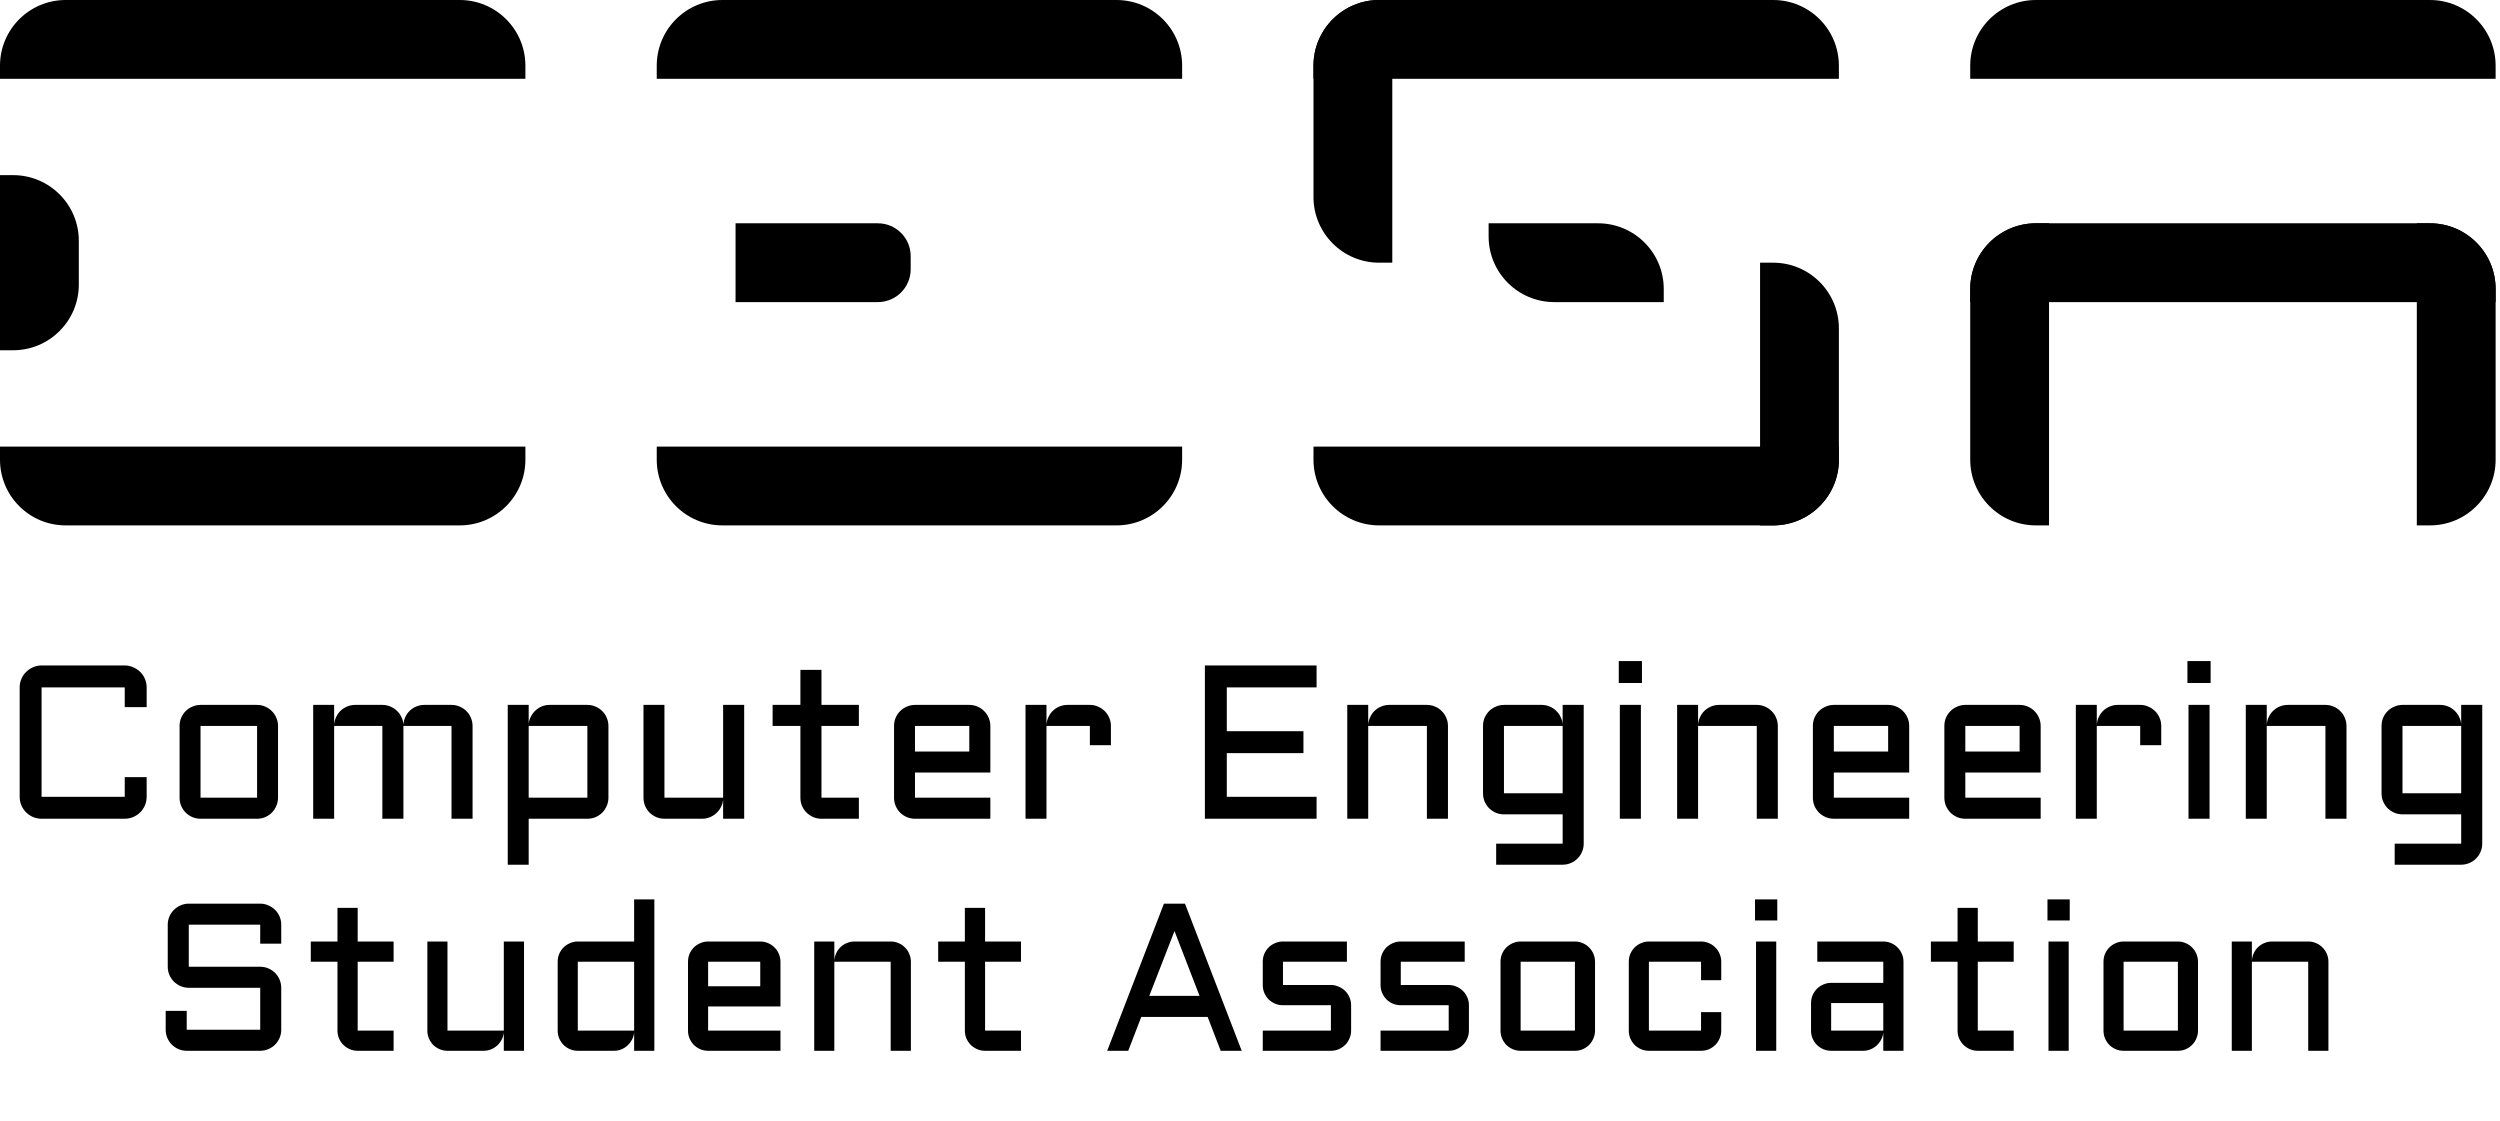 <svg width="571" height="256" viewBox="0 0 571 256" fill="none" xmlns="http://www.w3.org/2000/svg">
<path d="M450 15C450 6.716 456.716 0 465 0H555C563.284 0 570 6.716 570 15V18H450V15Z" fill="black"/>
<path d="M450 66C450 57.716 456.716 51 465 51H555C563.284 51 570 57.716 570 66V69H450V66Z" fill="black"/>
<path d="M450 66C450 57.716 456.716 51 465 51H468V120H465C456.716 120 450 113.284 450 105V66Z" fill="black"/>
<path d="M552 51H555C563.284 51 570 57.716 570 66V105C570 113.284 563.284 120 555 120H552V51Z" fill="black"/>
<path d="M0 15C0 6.716 6.716 0 15 0H105C113.284 0 120 6.716 120 15V18H0V15Z" fill="black"/>
<path d="M0 40H3C11.284 40 18 46.716 18 55V65C18 73.284 11.284 80 3 80H0V40Z" fill="black"/>
<path d="M0 102H120V105C120 113.284 113.284 120 105 120H15C6.716 120 0 113.284 0 105V102Z" fill="black"/>
<path d="M150 15C150 6.716 156.716 0 165 0H255C263.284 0 270 6.716 270 15V18H150V15Z" fill="black"/>
<path d="M168 51H200.5C204.642 51 208 54.358 208 58.5V61.5C208 65.642 204.642 69 200.5 69H168V51Z" fill="black"/>
<path d="M150 102H270V105C270 113.284 263.284 120 255 120H165C156.716 120 150 113.284 150 105V102Z" fill="black"/>
<path d="M300 15C300 6.716 306.716 0 315 0H405C413.284 0 420 6.716 420 15V18H300V15Z" fill="black"/>
<path d="M340 51H365C373.284 51 380 57.716 380 66V69H355C346.716 69 340 62.284 340 54V51Z" fill="black"/>
<path d="M300 15C300 6.716 306.716 0 315 0H318V60H315C306.716 60 300 53.284 300 45V15Z" fill="black"/>
<path d="M402 60H405C413.284 60 420 66.716 420 75V105C420 113.284 413.284 120 405 120H402V60Z" fill="black"/>
<path d="M300 102H420V105C420 113.284 413.284 120 405 120H315C306.716 120 300 113.284 300 105V102Z" fill="black"/>
<path d="M4.492 156.995C4.492 156.312 4.622 155.669 4.883 155.066C5.143 154.448 5.501 153.919 5.957 153.479C6.413 153.024 6.942 152.666 7.544 152.405C8.162 152.129 8.813 151.99 9.497 151.99H28.491C29.175 151.99 29.818 152.129 30.42 152.405C31.038 152.666 31.576 153.024 32.031 153.479C32.487 153.919 32.845 154.448 33.105 155.066C33.366 155.669 33.496 156.312 33.496 156.995V161.512H28.491V156.995H9.497V181.995H28.491V177.503H33.496V181.995C33.496 182.679 33.366 183.33 33.105 183.948C32.845 184.55 32.487 185.079 32.031 185.535C31.576 185.991 31.038 186.349 30.42 186.609C29.818 186.87 29.175 187 28.491 187H9.497C8.813 187 8.162 186.87 7.544 186.609C6.942 186.349 6.413 185.991 5.957 185.535C5.501 185.079 5.143 184.55 4.883 183.948C4.622 183.33 4.492 182.679 4.492 181.995V156.995ZM63.501 182.19C63.501 182.858 63.371 183.484 63.11 184.07C62.866 184.656 62.524 185.169 62.085 185.608C61.662 186.032 61.157 186.373 60.571 186.634C60.002 186.878 59.383 187 58.716 187H45.801C45.15 187 44.531 186.878 43.945 186.634C43.359 186.373 42.847 186.032 42.407 185.608C41.984 185.169 41.642 184.656 41.382 184.07C41.138 183.484 41.016 182.858 41.016 182.19V165.809C41.016 165.141 41.138 164.515 41.382 163.929C41.642 163.343 41.984 162.838 42.407 162.415C42.847 161.976 43.359 161.634 43.945 161.39C44.531 161.129 45.15 160.999 45.801 160.999H58.716C59.383 160.999 60.002 161.129 60.571 161.39C61.157 161.634 61.662 161.976 62.085 162.415C62.524 162.838 62.866 163.343 63.11 163.929C63.371 164.515 63.501 165.141 63.501 165.809V182.19ZM45.801 165.809V182.19H58.716V165.809H45.801ZM92.139 165.809V187H87.329V165.809H76.318V187H71.533V160.999H76.318V165.589C76.351 164.954 76.497 164.36 76.758 163.807C77.018 163.237 77.36 162.749 77.783 162.342C78.223 161.919 78.727 161.593 79.297 161.365C79.867 161.121 80.477 160.999 81.128 160.999H87.329C87.964 160.999 88.566 161.121 89.136 161.365C89.705 161.593 90.21 161.919 90.649 162.342C91.089 162.749 91.439 163.237 91.699 163.807C91.976 164.36 92.122 164.954 92.139 165.589C92.171 164.954 92.31 164.36 92.554 163.807C92.814 163.237 93.156 162.749 93.579 162.342C94.019 161.919 94.523 161.593 95.093 161.365C95.662 161.121 96.273 160.999 96.924 160.999H103.125C103.792 160.999 104.419 161.129 105.005 161.39C105.591 161.634 106.095 161.976 106.519 162.415C106.958 162.838 107.3 163.343 107.544 163.929C107.804 164.515 107.935 165.141 107.935 165.809V187H103.125V165.809H92.139ZM138.965 182.19C138.965 182.858 138.835 183.484 138.574 184.07C138.33 184.656 137.988 185.169 137.549 185.608C137.126 186.032 136.621 186.373 136.035 186.634C135.449 186.878 134.823 187 134.155 187H120.752V197.498H115.967V160.999H120.752V165.394C120.801 164.775 120.964 164.205 121.24 163.685C121.517 163.147 121.867 162.684 122.29 162.293C122.713 161.886 123.201 161.569 123.755 161.341C124.325 161.113 124.927 160.999 125.562 160.999H134.155C134.823 160.999 135.449 161.129 136.035 161.39C136.621 161.634 137.126 161.976 137.549 162.415C137.988 162.838 138.33 163.343 138.574 163.929C138.835 164.515 138.965 165.141 138.965 165.809V182.19ZM134.155 182.19V165.809H120.752V182.19H134.155ZM146.973 160.999H151.758V182.19H165.161V160.999H169.971V187H165.161V182.605C165.112 183.208 164.95 183.777 164.673 184.314C164.396 184.852 164.038 185.324 163.599 185.73C163.175 186.121 162.687 186.43 162.134 186.658C161.58 186.886 160.994 187 160.376 187H151.758C151.107 187 150.488 186.878 149.902 186.634C149.316 186.373 148.804 186.032 148.364 185.608C147.941 185.169 147.599 184.656 147.339 184.07C147.095 183.484 146.973 182.858 146.973 182.19V160.999ZM176.465 160.999H182.812V152.991H187.622V160.999H196.167V165.809H187.622V182.19H196.167V187H187.622C186.971 187 186.353 186.878 185.767 186.634C185.181 186.373 184.668 186.032 184.229 185.608C183.789 185.169 183.439 184.656 183.179 184.07C182.935 183.484 182.812 182.858 182.812 182.19V165.809H176.465V160.999ZM226.196 176.453H208.984V182.19H226.196V187H208.984C208.333 187 207.715 186.878 207.129 186.634C206.543 186.373 206.03 186.032 205.591 185.608C205.168 185.169 204.826 184.656 204.565 184.07C204.321 183.484 204.199 182.858 204.199 182.19V165.809C204.199 165.141 204.321 164.515 204.565 163.929C204.826 163.343 205.168 162.838 205.591 162.415C206.03 161.976 206.543 161.634 207.129 161.39C207.715 161.129 208.333 160.999 208.984 160.999H221.387C222.054 160.999 222.681 161.129 223.267 161.39C223.853 161.634 224.357 161.976 224.78 162.415C225.22 162.838 225.562 163.343 225.806 163.929C226.066 164.515 226.196 165.141 226.196 165.809V176.453ZM208.984 165.809V171.644H221.387V165.809H208.984ZM239.014 165.809V187H234.229V160.999H239.014V165.589C239.046 164.954 239.193 164.36 239.453 163.807C239.714 163.237 240.055 162.749 240.479 162.342C240.918 161.919 241.423 161.593 241.992 161.365C242.562 161.121 243.172 160.999 243.823 160.999H248.926C249.593 160.999 250.212 161.129 250.781 161.39C251.367 161.634 251.88 161.976 252.319 162.415C252.759 162.838 253.101 163.343 253.345 163.929C253.605 164.515 253.735 165.141 253.735 165.809V170.203H248.926V165.809H239.014ZM275.195 151.99H300.708V156.995H280.2V167.005H297.705V172.01H280.2V181.995H300.708V187H275.195V151.99ZM330.713 187H325.903V165.809H312.5V187H307.715V160.999H312.5V165.589C312.533 164.954 312.679 164.36 312.939 163.807C313.2 163.237 313.542 162.749 313.965 162.342C314.404 161.919 314.909 161.593 315.479 161.365C316.048 161.121 316.659 160.999 317.31 160.999H325.903C326.571 160.999 327.197 161.129 327.783 161.39C328.369 161.634 328.874 161.976 329.297 162.415C329.736 162.838 330.078 163.343 330.322 163.929C330.583 164.515 330.713 165.141 330.713 165.809V187ZM338.721 165.809C338.721 165.141 338.843 164.515 339.087 163.929C339.347 163.343 339.689 162.838 340.112 162.415C340.552 161.976 341.064 161.634 341.65 161.39C342.236 161.129 342.855 160.999 343.506 160.999H352.124C352.759 160.999 353.361 161.121 353.931 161.365C354.5 161.593 354.997 161.919 355.42 162.342C355.859 162.749 356.209 163.237 356.47 163.807C356.746 164.36 356.893 164.954 356.909 165.589V160.999H361.719V192.688C361.719 193.356 361.589 193.982 361.328 194.568C361.084 195.154 360.742 195.659 360.303 196.082C359.88 196.521 359.375 196.863 358.789 197.107C358.203 197.368 357.576 197.498 356.909 197.498H341.724V192.688H356.909V185.999H343.506C342.855 185.999 342.236 185.877 341.65 185.633C341.064 185.372 340.552 185.031 340.112 184.607C339.689 184.168 339.347 183.655 339.087 183.069C338.843 182.483 338.721 181.857 338.721 181.189V165.809ZM356.909 181.189V165.809H343.506V181.189H356.909ZM374.78 160.999V187H369.971V160.999H374.78ZM369.727 150.989H375.024V155.994H369.727V150.989ZM406.055 187H401.245V165.809H387.842V187H383.057V160.999H387.842V165.589C387.874 164.954 388.021 164.36 388.281 163.807C388.542 163.237 388.883 162.749 389.307 162.342C389.746 161.919 390.251 161.593 390.82 161.365C391.39 161.121 392 160.999 392.651 160.999H401.245C401.912 160.999 402.539 161.129 403.125 161.39C403.711 161.634 404.215 161.976 404.639 162.415C405.078 162.838 405.42 163.343 405.664 163.929C405.924 164.515 406.055 165.141 406.055 165.809V187ZM436.06 176.453H418.848V182.19H436.06V187H418.848C418.197 187 417.578 186.878 416.992 186.634C416.406 186.373 415.894 186.032 415.454 185.608C415.031 185.169 414.689 184.656 414.429 184.07C414.185 183.484 414.062 182.858 414.062 182.19V165.809C414.062 165.141 414.185 164.515 414.429 163.929C414.689 163.343 415.031 162.838 415.454 162.415C415.894 161.976 416.406 161.634 416.992 161.39C417.578 161.129 418.197 160.999 418.848 160.999H431.25C431.917 160.999 432.544 161.129 433.13 161.39C433.716 161.634 434.22 161.976 434.644 162.415C435.083 162.838 435.425 163.343 435.669 163.929C435.929 164.515 436.06 165.141 436.06 165.809V176.453ZM418.848 165.809V171.644H431.25V165.809H418.848ZM466.089 176.453H448.877V182.19H466.089V187H448.877C448.226 187 447.607 186.878 447.021 186.634C446.436 186.373 445.923 186.032 445.483 185.608C445.06 185.169 444.718 184.656 444.458 184.07C444.214 183.484 444.092 182.858 444.092 182.19V165.809C444.092 165.141 444.214 164.515 444.458 163.929C444.718 163.343 445.06 162.838 445.483 162.415C445.923 161.976 446.436 161.634 447.021 161.39C447.607 161.129 448.226 160.999 448.877 160.999H461.279C461.947 160.999 462.573 161.129 463.159 161.39C463.745 161.634 464.25 161.976 464.673 162.415C465.112 162.838 465.454 163.343 465.698 163.929C465.959 164.515 466.089 165.141 466.089 165.809V176.453ZM448.877 165.809V171.644H461.279V165.809H448.877ZM478.906 165.809V187H474.121V160.999H478.906V165.589C478.939 164.954 479.085 164.36 479.346 163.807C479.606 163.237 479.948 162.749 480.371 162.342C480.811 161.919 481.315 161.593 481.885 161.365C482.454 161.121 483.065 160.999 483.716 160.999H488.818C489.486 160.999 490.104 161.129 490.674 161.39C491.26 161.634 491.772 161.976 492.212 162.415C492.651 162.838 492.993 163.343 493.237 163.929C493.498 164.515 493.628 165.141 493.628 165.809V170.203H488.818V165.809H478.906ZM504.663 160.999V187H499.854V160.999H504.663ZM499.609 150.989H504.907V155.994H499.609V150.989ZM535.938 187H531.128V165.809H517.725V187H512.939V160.999H517.725V165.589C517.757 164.954 517.904 164.36 518.164 163.807C518.424 163.237 518.766 162.749 519.189 162.342C519.629 161.919 520.133 161.593 520.703 161.365C521.273 161.121 521.883 160.999 522.534 160.999H531.128C531.795 160.999 532.422 161.129 533.008 161.39C533.594 161.634 534.098 161.976 534.521 162.415C534.961 162.838 535.303 163.343 535.547 163.929C535.807 164.515 535.938 165.141 535.938 165.809V187ZM543.945 165.809C543.945 165.141 544.067 164.515 544.312 163.929C544.572 163.343 544.914 162.838 545.337 162.415C545.776 161.976 546.289 161.634 546.875 161.39C547.461 161.129 548.079 160.999 548.73 160.999H557.349C557.983 160.999 558.586 161.121 559.155 161.365C559.725 161.593 560.221 161.919 560.645 162.342C561.084 162.749 561.434 163.237 561.694 163.807C561.971 164.36 562.118 164.954 562.134 165.589V160.999H566.943V192.688C566.943 193.356 566.813 193.982 566.553 194.568C566.309 195.154 565.967 195.659 565.527 196.082C565.104 196.521 564.6 196.863 564.014 197.107C563.428 197.368 562.801 197.498 562.134 197.498H546.948V192.688H562.134V185.999H548.73C548.079 185.999 547.461 185.877 546.875 185.633C546.289 185.372 545.776 185.031 545.337 184.607C544.914 184.168 544.572 183.655 544.312 183.069C544.067 182.483 543.945 181.857 543.945 181.189V165.809ZM562.134 181.189V165.809H548.73V181.189H562.134Z" fill="black"/>
<path d="M43.117 225.609C42.461 225.609 41.836 225.484 41.242 225.234C40.664 224.969 40.156 224.625 39.719 224.203C39.281 223.766 38.938 223.258 38.688 222.68C38.438 222.086 38.312 221.461 38.312 220.805V211.195C38.312 210.539 38.438 209.922 38.688 209.344C38.938 208.75 39.281 208.242 39.719 207.82C40.156 207.383 40.664 207.039 41.242 206.789C41.836 206.523 42.461 206.391 43.117 206.391H59.43C60.086 206.391 60.703 206.523 61.281 206.789C61.875 207.039 62.391 207.383 62.828 207.82C63.266 208.242 63.609 208.75 63.859 209.344C64.109 209.922 64.234 210.539 64.234 211.195V215.531H59.43V211.195H43.117V220.805H59.43C60.086 220.805 60.703 220.93 61.281 221.18C61.875 221.43 62.391 221.773 62.828 222.211C63.266 222.648 63.609 223.164 63.859 223.758C64.109 224.336 64.234 224.953 64.234 225.609V235.195C64.234 235.852 64.109 236.477 63.859 237.07C63.609 237.648 63.266 238.156 62.828 238.594C62.391 239.031 61.875 239.375 61.281 239.625C60.703 239.875 60.086 240 59.43 240H42.648C41.992 240 41.367 239.875 40.773 239.625C40.195 239.375 39.688 239.031 39.25 238.594C38.812 238.156 38.469 237.648 38.219 237.07C37.969 236.477 37.844 235.852 37.844 235.195V230.883H42.648V235.195H59.43V225.609H43.117ZM70.984 215.039H77.078V207.352H81.695V215.039H89.898V219.656H81.695V235.383H89.898V240H81.695C81.07 240 80.477 239.883 79.914 239.648C79.352 239.398 78.859 239.07 78.438 238.664C78.016 238.242 77.68 237.75 77.43 237.188C77.195 236.625 77.078 236.023 77.078 235.383V219.656H70.984V215.039ZM97.609 215.039H102.203V235.383H115.07V215.039H119.688V240H115.07V235.781C115.023 236.359 114.867 236.906 114.602 237.422C114.336 237.938 113.992 238.391 113.57 238.781C113.164 239.156 112.695 239.453 112.164 239.672C111.633 239.891 111.07 240 110.477 240H102.203C101.578 240 100.984 239.883 100.422 239.648C99.859 239.398 99.367 239.07 98.945 238.664C98.539 238.242 98.211 237.75 97.961 237.188C97.727 236.625 97.609 236.023 97.609 235.383V215.039ZM127.375 219.656C127.375 219.016 127.492 218.414 127.727 217.852C127.977 217.289 128.305 216.805 128.711 216.398C129.133 215.977 129.625 215.648 130.188 215.414C130.75 215.164 131.344 215.039 131.969 215.039H144.836V205.43H149.453V240H144.836V235.781C144.789 236.359 144.633 236.906 144.367 237.422C144.102 237.938 143.758 238.391 143.336 238.781C142.93 239.156 142.461 239.453 141.93 239.672C141.398 239.891 140.836 240 140.242 240H131.969C131.344 240 130.75 239.883 130.188 239.648C129.625 239.398 129.133 239.07 128.711 238.664C128.305 238.242 127.977 237.75 127.727 237.188C127.492 236.625 127.375 236.023 127.375 235.383V219.656ZM131.969 235.383H144.836V219.656H131.969V235.383ZM178.258 229.875H161.734V235.383H178.258V240H161.734C161.109 240 160.516 239.883 159.953 239.648C159.391 239.398 158.898 239.07 158.477 238.664C158.07 238.242 157.742 237.75 157.492 237.188C157.258 236.625 157.141 236.023 157.141 235.383V219.656C157.141 219.016 157.258 218.414 157.492 217.852C157.742 217.289 158.07 216.805 158.477 216.398C158.898 215.977 159.391 215.648 159.953 215.414C160.516 215.164 161.109 215.039 161.734 215.039H173.641C174.281 215.039 174.883 215.164 175.445 215.414C176.008 215.648 176.492 215.977 176.898 216.398C177.32 216.805 177.648 217.289 177.883 217.852C178.133 218.414 178.258 219.016 178.258 219.656V229.875ZM161.734 219.656V225.258H173.641V219.656H161.734ZM208.047 240H203.43V219.656H190.562V240H185.969V215.039H190.562V219.445C190.594 218.836 190.734 218.266 190.984 217.734C191.234 217.188 191.562 216.719 191.969 216.328C192.391 215.922 192.875 215.609 193.422 215.391C193.969 215.156 194.555 215.039 195.18 215.039H203.43C204.07 215.039 204.672 215.164 205.234 215.414C205.797 215.648 206.281 215.977 206.688 216.398C207.109 216.805 207.438 217.289 207.672 217.852C207.922 218.414 208.047 219.016 208.047 219.656V240ZM214.281 215.039H220.375V207.352H224.992V215.039H233.195V219.656H224.992V235.383H233.195V240H224.992C224.367 240 223.773 239.883 223.211 239.648C222.648 239.398 222.156 239.07 221.734 238.664C221.312 238.242 220.977 237.75 220.727 237.188C220.492 236.625 220.375 236.023 220.375 235.383V219.656H214.281V215.039ZM270.648 206.391L283.609 240H278.805L275.828 232.266H260.664L257.688 240H252.883L265.844 206.391H270.648ZM262.492 227.461H273.977L268.258 212.648L262.492 227.461ZM303.977 235.383V229.594H293.031C292.391 229.594 291.789 229.477 291.227 229.242C290.664 228.992 290.172 228.664 289.75 228.258C289.344 227.836 289.016 227.344 288.766 226.781C288.531 226.219 288.414 225.617 288.414 224.977V219.656C288.414 219.016 288.531 218.414 288.766 217.852C289.016 217.289 289.344 216.805 289.75 216.398C290.172 215.977 290.664 215.648 291.227 215.414C291.789 215.164 292.391 215.039 293.031 215.039H307.633V219.656H293.031V224.977H303.977C304.617 224.977 305.211 225.102 305.758 225.352C306.32 225.586 306.812 225.914 307.234 226.336C307.656 226.742 307.984 227.227 308.219 227.789C308.469 228.352 308.594 228.953 308.594 229.594V235.383C308.594 236.023 308.469 236.625 308.219 237.188C307.984 237.75 307.656 238.242 307.234 238.664C306.812 239.07 306.32 239.398 305.758 239.648C305.211 239.883 304.617 240 303.977 240H288.414V235.383H303.977ZM330.883 235.383V229.594H319.938C319.297 229.594 318.695 229.477 318.133 229.242C317.57 228.992 317.078 228.664 316.656 228.258C316.25 227.836 315.922 227.344 315.672 226.781C315.438 226.219 315.32 225.617 315.32 224.977V219.656C315.32 219.016 315.438 218.414 315.672 217.852C315.922 217.289 316.25 216.805 316.656 216.398C317.078 215.977 317.57 215.648 318.133 215.414C318.695 215.164 319.297 215.039 319.938 215.039H334.539V219.656H319.938V224.977H330.883C331.523 224.977 332.117 225.102 332.664 225.352C333.227 225.586 333.719 225.914 334.141 226.336C334.562 226.742 334.891 227.227 335.125 227.789C335.375 228.352 335.5 228.953 335.5 229.594V235.383C335.5 236.023 335.375 236.625 335.125 237.188C334.891 237.75 334.562 238.242 334.141 238.664C333.719 239.07 333.227 239.398 332.664 239.648C332.117 239.883 331.523 240 330.883 240H315.32V235.383H330.883ZM364.305 235.383C364.305 236.023 364.18 236.625 363.93 237.188C363.695 237.75 363.367 238.242 362.945 238.664C362.539 239.07 362.055 239.398 361.492 239.648C360.945 239.883 360.352 240 359.711 240H347.312C346.688 240 346.094 239.883 345.531 239.648C344.969 239.398 344.477 239.07 344.055 238.664C343.648 238.242 343.32 237.75 343.07 237.188C342.836 236.625 342.719 236.023 342.719 235.383V219.656C342.719 219.016 342.836 218.414 343.07 217.852C343.32 217.289 343.648 216.805 344.055 216.398C344.477 215.977 344.969 215.648 345.531 215.414C346.094 215.164 346.688 215.039 347.312 215.039H359.711C360.352 215.039 360.945 215.164 361.492 215.414C362.055 215.648 362.539 215.977 362.945 216.398C363.367 216.805 363.695 217.289 363.93 217.852C364.18 218.414 364.305 219.016 364.305 219.656V235.383ZM347.312 219.656V235.383H359.711V219.656H347.312ZM376.609 219.656V235.383H388.516V231.164H393.133V235.383C393.133 236.023 393.008 236.625 392.758 237.188C392.523 237.75 392.195 238.242 391.773 238.664C391.367 239.07 390.883 239.398 390.32 239.648C389.758 239.883 389.156 240 388.516 240H376.609C375.984 240 375.391 239.883 374.828 239.648C374.266 239.398 373.773 239.07 373.352 238.664C372.945 238.242 372.617 237.75 372.367 237.188C372.133 236.625 372.016 236.023 372.016 235.383V219.656C372.016 219.016 372.133 218.414 372.367 217.852C372.617 217.289 372.945 216.805 373.352 216.398C373.773 215.977 374.266 215.648 374.828 215.414C375.391 215.164 375.984 215.039 376.609 215.039H388.516C389.156 215.039 389.758 215.164 390.32 215.414C390.883 215.648 391.367 215.977 391.773 216.398C392.195 216.805 392.523 217.289 392.758 217.852C393.008 218.414 393.133 219.016 393.133 219.656V223.875H388.516V219.656H376.609ZM405.695 215.039V240H401.078V215.039H405.695ZM400.844 205.43H405.93V210.234H400.844V205.43ZM413.641 229.102C413.641 228.461 413.758 227.867 413.992 227.32C414.242 226.758 414.57 226.266 414.977 225.844C415.398 225.422 415.891 225.094 416.453 224.859C417.016 224.609 417.609 224.484 418.234 224.484H430.141V219.656H415.07V215.039H430.141C430.781 215.039 431.383 215.164 431.945 215.414C432.508 215.648 432.992 215.977 433.398 216.398C433.82 216.805 434.148 217.289 434.383 217.852C434.633 218.414 434.758 219.016 434.758 219.656V240H430.141V235.781C430.094 236.359 429.938 236.906 429.672 237.422C429.406 237.938 429.062 238.391 428.641 238.781C428.234 239.156 427.766 239.453 427.234 239.672C426.703 239.891 426.141 240 425.547 240H418.234C417.609 240 417.016 239.883 416.453 239.648C415.891 239.398 415.398 239.07 414.977 238.664C414.57 238.242 414.242 237.75 413.992 237.188C413.758 236.625 413.641 236.023 413.641 235.383V229.102ZM418.234 235.383H430.141V229.102H418.234V235.383ZM441.016 215.039H447.109V207.352H451.727V215.039H459.93V219.656H451.727V235.383H459.93V240H451.727C451.102 240 450.508 239.883 449.945 239.648C449.383 239.398 448.891 239.07 448.469 238.664C448.047 238.242 447.711 237.75 447.461 237.188C447.227 236.625 447.109 236.023 447.109 235.383V219.656H441.016V215.039ZM472.492 215.039V240H467.875V215.039H472.492ZM467.641 205.43H472.727V210.234H467.641V205.43ZM502.023 235.383C502.023 236.023 501.898 236.625 501.648 237.188C501.414 237.75 501.086 238.242 500.664 238.664C500.258 239.07 499.773 239.398 499.211 239.648C498.664 239.883 498.07 240 497.43 240H485.031C484.406 240 483.812 239.883 483.25 239.648C482.688 239.398 482.195 239.07 481.773 238.664C481.367 238.242 481.039 237.75 480.789 237.188C480.555 236.625 480.438 236.023 480.438 235.383V219.656C480.438 219.016 480.555 218.414 480.789 217.852C481.039 217.289 481.367 216.805 481.773 216.398C482.195 215.977 482.688 215.648 483.25 215.414C483.812 215.164 484.406 215.039 485.031 215.039H497.43C498.07 215.039 498.664 215.164 499.211 215.414C499.773 215.648 500.258 215.977 500.664 216.398C501.086 216.805 501.414 217.289 501.648 217.852C501.898 218.414 502.023 219.016 502.023 219.656V235.383ZM485.031 219.656V235.383H497.43V219.656H485.031ZM531.812 240H527.195V219.656H514.328V240H509.734V215.039H514.328V219.445C514.359 218.836 514.5 218.266 514.75 217.734C515 217.188 515.328 216.719 515.734 216.328C516.156 215.922 516.641 215.609 517.188 215.391C517.734 215.156 518.32 215.039 518.945 215.039H527.195C527.836 215.039 528.438 215.164 529 215.414C529.562 215.648 530.047 215.977 530.453 216.398C530.875 216.805 531.203 217.289 531.438 217.852C531.688 218.414 531.812 219.016 531.812 219.656V240Z" fill="black"/>
</svg>
